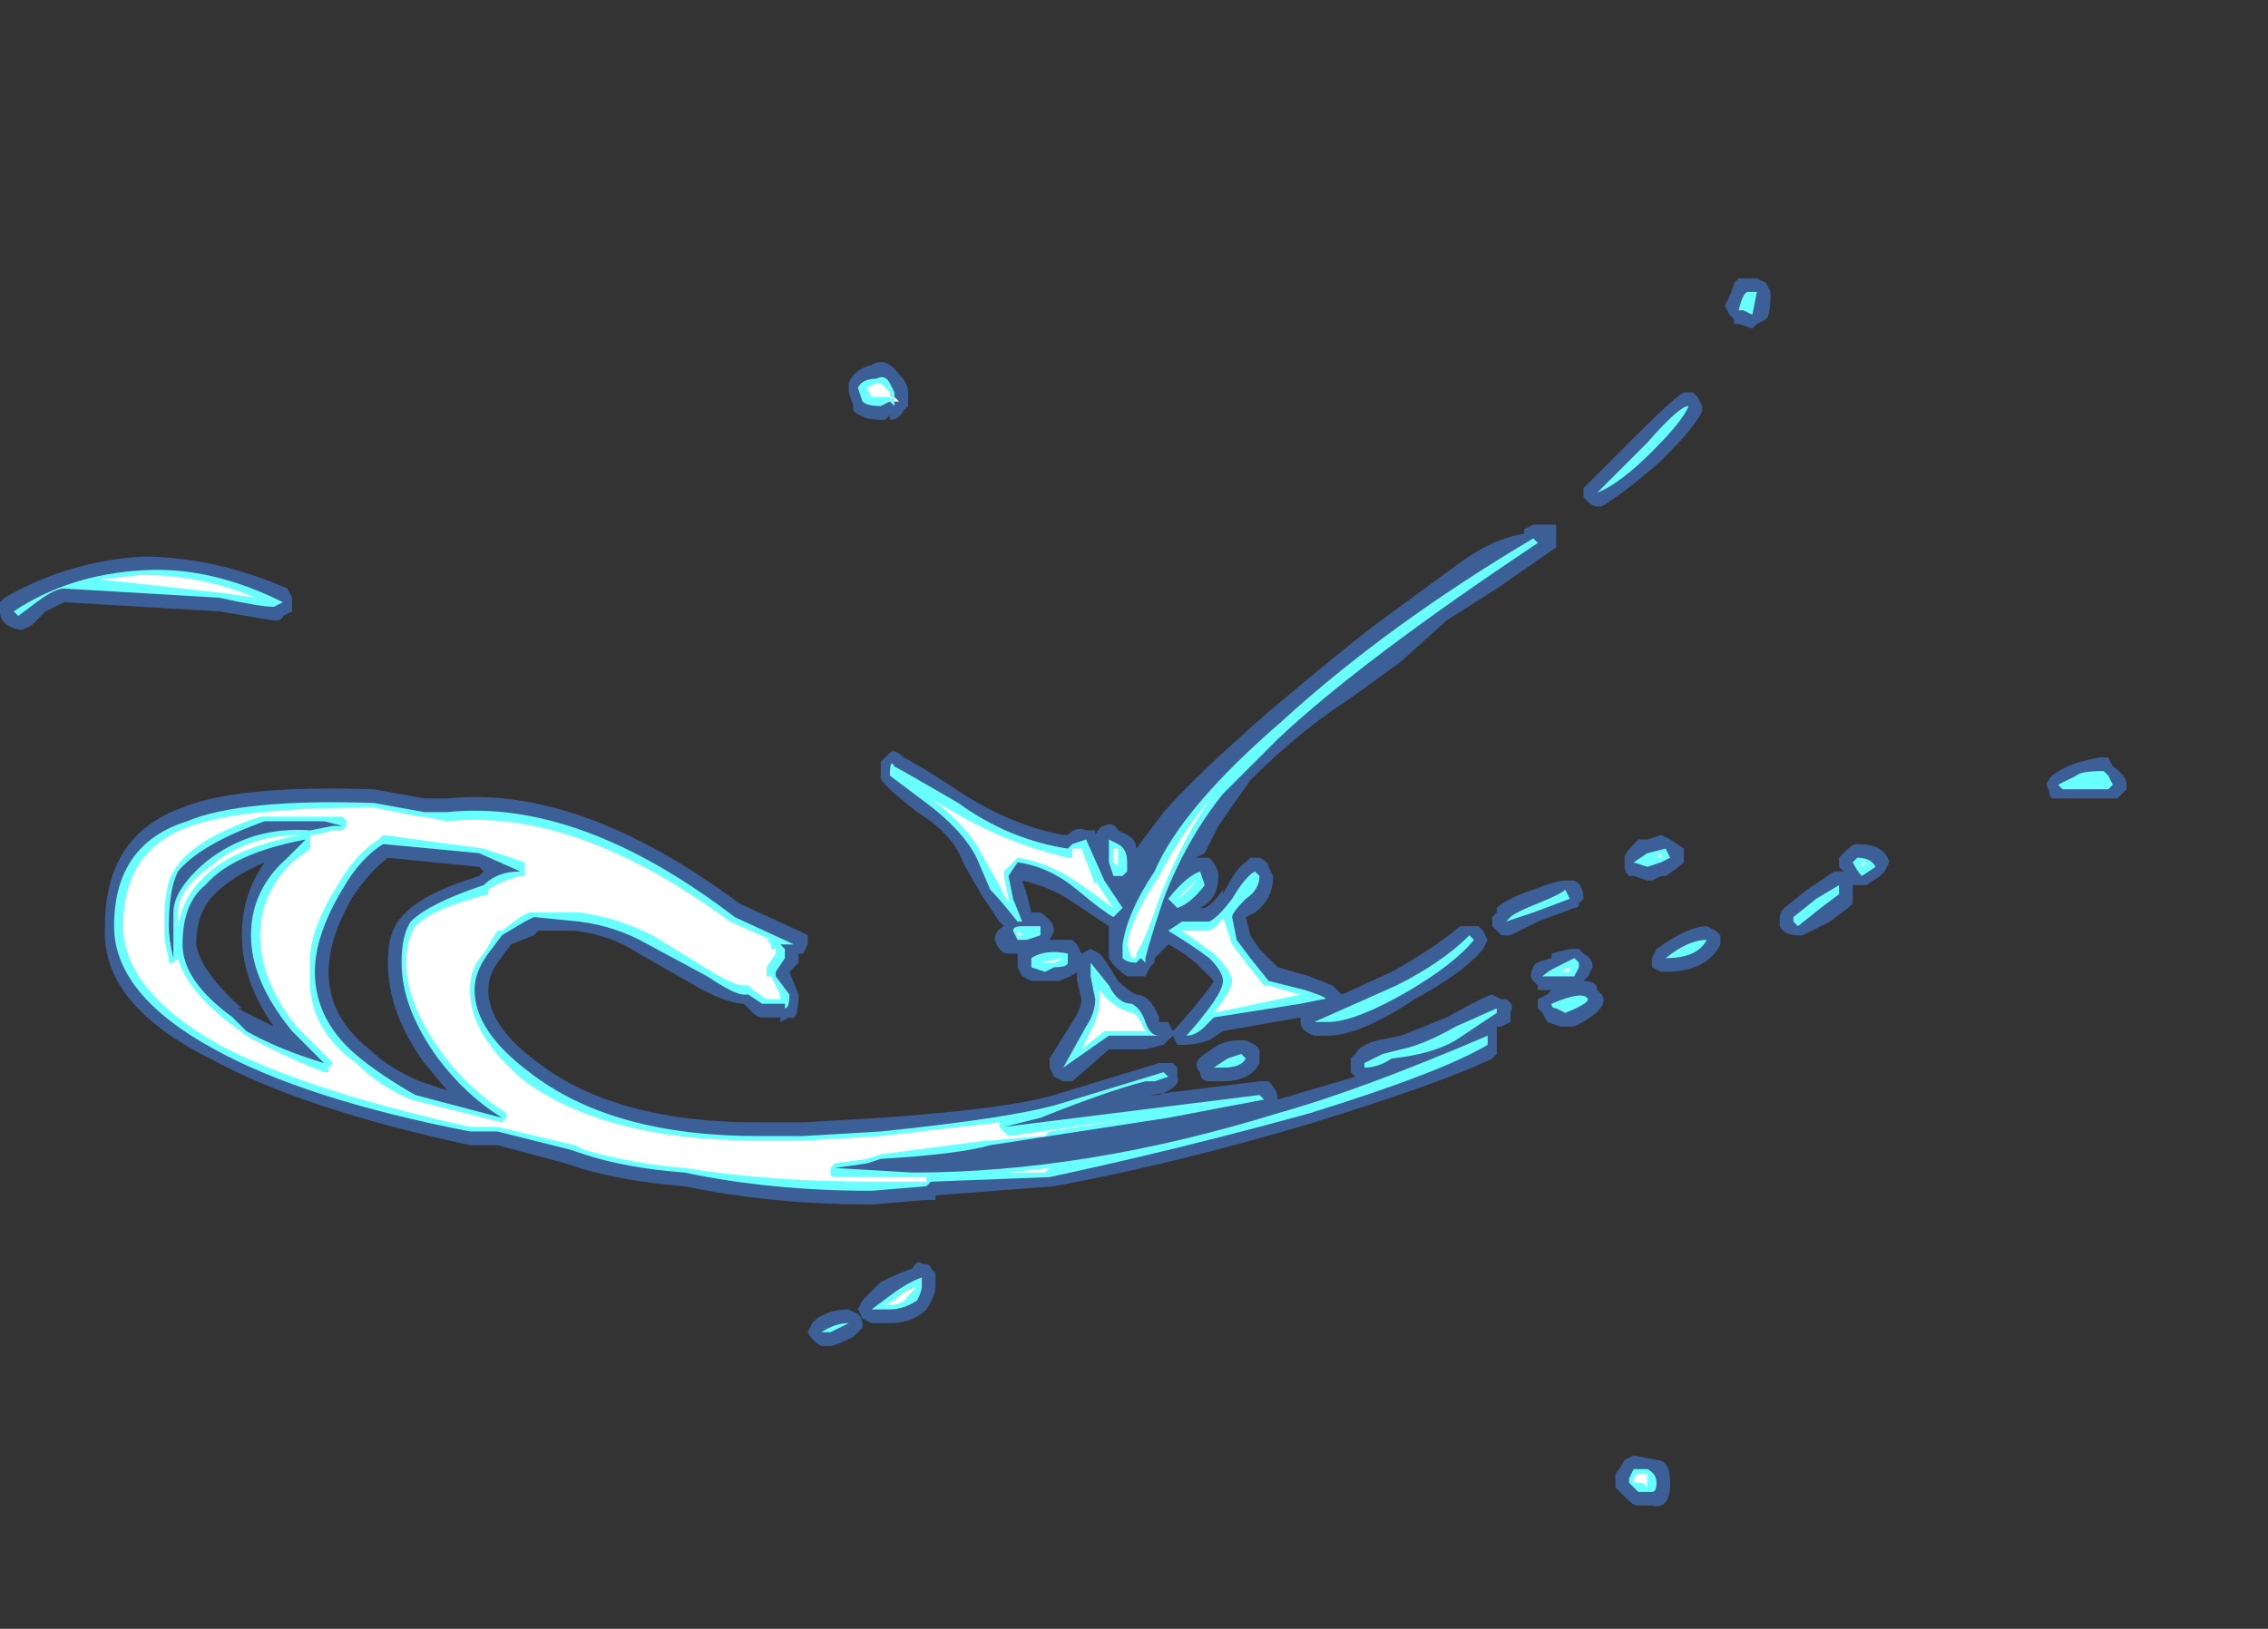 <?xml version="1.0" encoding="UTF-8" standalone="no"?>
<svg xmlns:ffdec="https://www.free-decompiler.com/flash" xmlns:xlink="http://www.w3.org/1999/xlink" ffdec:objectType="frame" height="124.95px" width="173.95px" xmlns="http://www.w3.org/2000/svg">
  <rect width="100%" height="100%" fill="#333333" stroke="none"/>
  <g transform="matrix(1.0, 0.0, 0.0, 1.0, 95.9, 129.15)">
    <use ffdec:characterId="27" height="13.45" transform="matrix(7.0, 0.0, 0.0, 7.0, -95.9, -107.8)" width="23.3" xlink:href="#shape0"/>
  </g>
  <defs>
    <g id="shape0" transform="matrix(1.0, 0.0, 0.0, 1.0, 13.7, 15.4)">
      <path d="M-3.5 -4.55 L-3.45 -4.5 -3.45 -4.35 Q-3.45 -4.25 -3.55 -4.1 -3.7 -3.95 -3.95 -3.95 L-4.15 -3.95 -4.25 -4.0 -4.3 -4.1 -4.25 -4.2 -4.05 -4.4 Q-3.85 -4.5 -3.7 -4.55 -3.65 -4.65 -3.6 -4.6 -3.5 -4.6 -3.5 -4.55 M-4.7 -3.7 Q-4.8 -3.75 -4.85 -3.85 L-4.8 -3.95 -4.75 -4.0 Q-4.6 -4.1 -4.4 -4.1 L-4.3 -4.05 Q-4.25 -4.0 -4.25 -3.95 L-4.25 -3.9 -4.35 -3.8 Q-4.55 -3.7 -4.6 -3.7 L-4.7 -3.7 M-9.45 -7.9 Q-9.45 -8.25 -9.3 -8.4 -9.1 -8.65 -8.45 -8.85 L-8.4 -8.9 -8.45 -8.95 -9.45 -9.05 Q-9.65 -8.9 -9.85 -8.6 -10.1 -8.15 -10.1 -7.8 -10.1 -7.3 -9.65 -6.95 -9.45 -6.75 -9.1 -6.6 L-8.8 -6.5 -9.05 -6.8 Q-9.45 -7.35 -9.45 -7.9 M-10.9 -7.3 L-10.7 -7.2 Q-11.05 -7.7 -11.05 -8.2 -11.05 -8.65 -10.8 -9.0 -11.15 -8.85 -11.35 -8.65 -11.55 -8.45 -11.55 -8.1 -11.5 -7.8 -11.05 -7.4 L-11.1 -7.4 -10.9 -7.3 M-2.0 -8.6 Q-2.25 -8.75 -2.5 -8.8 L-2.45 -8.65 -2.4 -8.45 -2.3 -8.45 Q-2.15 -8.35 -2.15 -8.25 L-2.2 -8.15 -1.95 -8.15 -1.9 -8.1 -1.85 -8.0 -1.75 -8.05 -1.65 -8.0 Q-1.6 -7.95 -1.45 -7.7 -1.35 -7.6 -1.25 -7.55 -1.1 -7.55 -1.0 -7.3 L-1.0 -7.25 -0.9 -7.25 -0.85 -7.15 -0.8 -7.2 Q-0.45 -7.6 -0.4 -7.7 L-0.55 -7.85 Q-0.7 -8.0 -0.9 -8.1 L-1.05 -7.95 -1.05 -7.9 -1.1 -7.85 -1.15 -7.75 -1.35 -7.75 Q-1.5 -7.85 -1.55 -7.95 L-1.55 -8.3 -2.0 -8.6 M-13.65 -11.9 Q-12.95 -12.3 -12.15 -12.35 -11.35 -12.35 -10.55 -12.0 L-10.5 -11.9 -10.5 -11.75 -10.6 -11.7 Q-10.6 -11.65 -10.7 -11.65 L-11.3 -11.75 -13.0 -11.85 -13.2 -11.75 -13.35 -11.6 -13.45 -11.55 -13.5 -11.55 Q-13.7 -11.6 -13.7 -11.75 L-13.7 -11.85 -13.65 -11.9 M-4.4 -14.25 Q-4.35 -14.4 -4.15 -14.45 -4.0 -14.55 -3.85 -14.35 -3.75 -14.25 -3.75 -14.15 L-3.75 -14.0 -3.8 -13.95 Q-3.85 -13.85 -3.95 -13.85 L-3.95 -13.9 -4.0 -13.85 -4.05 -13.85 Q-4.25 -13.85 -4.35 -13.95 L-4.35 -14.0 -4.4 -14.15 -4.4 -14.25 M4.4 -1.95 L4.25 -1.95 Q4.2 -1.95 4.15 -2.0 L4.0 -2.15 4.0 -2.3 Q4.05 -2.35 4.1 -2.45 L4.2 -2.5 4.45 -2.45 Q4.6 -2.45 4.6 -2.2 4.6 -1.9 4.4 -1.95 M0.05 -7.0 L0.1 -6.95 0.1 -6.8 Q0.0 -6.6 -0.3 -6.6 L-0.45 -6.6 Q-0.55 -6.6 -0.55 -6.7 -0.65 -6.8 -0.5 -6.9 L-0.35 -7.0 Q-0.25 -7.05 -0.1 -7.05 L-0.05 -7.05 0.05 -7.0 M5.1 -8.25 L5.15 -8.2 5.15 -8.1 Q5.0 -7.8 4.55 -7.8 L4.5 -7.8 4.4 -7.85 4.4 -7.95 4.45 -8.05 Q4.8 -8.3 5.0 -8.3 L5.1 -8.25 M3.3 -8.0 L3.5 -8.05 3.6 -8.05 3.65 -8.0 Q3.75 -7.95 3.75 -7.85 L3.7 -7.75 3.65 -7.7 Q3.8 -7.7 3.8 -7.6 L3.85 -7.55 Q3.95 -7.4 3.55 -7.2 L3.4 -7.2 3.25 -7.25 3.2 -7.35 3.15 -7.4 3.15 -7.5 3.25 -7.55 3.3 -7.6 Q3.2 -7.6 3.15 -7.6 L3.15 -7.65 3.1 -7.7 Q3.05 -7.75 3.1 -7.85 3.1 -7.9 3.3 -7.95 L3.3 -8.0 M4.75 -9.05 L4.75 -9.0 Q4.7 -8.95 4.55 -8.85 L4.5 -8.85 4.4 -8.8 4.35 -8.8 4.2 -8.85 4.15 -8.85 Q4.1 -8.9 4.1 -8.95 L4.1 -9.05 Q4.1 -9.1 4.25 -9.25 L4.35 -9.25 4.5 -9.3 4.6 -9.25 4.75 -9.15 4.75 -9.05 M1.65 -7.1 L2.15 -7.3 Q2.6 -7.55 2.65 -7.55 L2.75 -7.5 2.8 -7.5 Q2.9 -7.45 2.85 -7.35 L2.85 -7.25 2.75 -7.2 2.7 -7.2 2.7 -6.9 2.65 -6.85 Q2.15 -6.6 0.7 -6.15 -0.8 -5.7 -2.15 -5.45 L-3.45 -5.35 -3.45 -5.3 -3.55 -5.3 -4.15 -5.25 Q-5.25 -5.25 -6.2 -5.45 -6.85 -5.5 -7.35 -5.65 L-7.5 -5.7 -8.25 -5.9 -8.55 -5.9 Q-10.4 -6.3 -11.4 -6.85 -12.6 -7.45 -12.55 -8.3 -12.55 -9.3 -11.7 -9.6 -11.1 -9.85 -9.6 -9.8 L-9.05 -9.7 -8.8 -9.7 Q-7.35 -9.85 -5.6 -8.55 L-4.95 -8.25 -4.85 -8.2 -4.85 -8.1 -4.9 -8.0 -4.95 -8.0 Q-4.95 -7.95 -4.95 -7.9 L-5.05 -7.8 -4.95 -7.55 Q-4.95 -7.25 -5.05 -7.3 L-5.15 -7.25 -5.15 -7.3 -5.35 -7.3 Q-5.4 -7.3 -5.45 -7.35 L-5.55 -7.45 Q-5.7 -7.45 -6.0 -7.6 L-6.7 -8.0 Q-7.0 -8.2 -7.4 -8.25 L-7.8 -8.25 -7.85 -8.2 -8.1 -8.1 -8.25 -7.9 Q-8.35 -7.75 -8.35 -7.6 -8.35 -7.2 -7.8 -6.8 -6.95 -6.15 -5.4 -6.15 L-4.9 -6.15 -4.05 -6.2 Q-2.65 -6.3 -2.15 -6.45 L-1.0 -6.8 -0.85 -6.8 -0.8 -6.75 -0.8 -6.65 Q-0.75 -6.55 -1.0 -6.45 L-1.1 -6.45 0.1 -6.6 0.2 -6.6 Q0.3 -6.5 0.3 -6.4 L1.15 -6.65 1.1 -6.7 1.1 -6.85 1.15 -6.9 Q1.2 -7.0 1.4 -7.05 L1.65 -7.1 M2.7 -8.45 L2.7 -8.5 Q2.8 -8.6 3.1 -8.7 3.35 -8.8 3.45 -8.8 L3.55 -8.8 Q3.65 -8.75 3.65 -8.6 L3.6 -8.55 Q3.6 -8.5 3.55 -8.5 L3.15 -8.35 2.85 -8.2 Q2.8 -8.2 2.75 -8.2 2.7 -8.25 2.65 -8.3 L2.65 -8.4 2.7 -8.45 M3.0 -12.6 L3.0 -12.65 3.1 -12.7 3.35 -12.7 3.35 -12.45 2.7 -12.0 2.15 -11.65 1.65 -11.2 1.1 -10.8 Q0.55 -10.45 0.0 -9.9 L-0.35 -9.4 -0.5 -9.1 -0.6 -9.05 -0.45 -9.05 Q-0.35 -8.95 -0.35 -8.85 -0.35 -8.6 -0.55 -8.5 L-0.5 -8.5 Q-0.4 -8.55 -0.3 -8.7 L-0.3 -8.65 Q-0.15 -8.95 -0.05 -9.0 L0.0 -9.05 0.1 -9.05 Q0.2 -9.0 0.2 -8.95 L0.25 -8.85 Q0.25 -8.6 0.05 -8.45 L-0.05 -8.4 0.0 -8.2 0.1 -8.05 0.3 -7.85 0.65 -7.75 0.9 -7.65 1.0 -7.55 1.55 -7.8 Q2.0 -8.05 2.3 -8.3 L2.5 -8.3 2.55 -8.25 2.6 -8.15 2.55 -8.05 Q2.35 -7.8 1.8 -7.5 1.2 -7.1 0.85 -7.1 L0.7 -7.1 Q0.55 -7.15 0.55 -7.25 L0.55 -7.3 -0.3 -7.15 -0.45 -7.05 Q-0.6 -7.0 -0.7 -7.0 -0.75 -7.0 -0.8 -7.0 L-0.85 -7.1 -0.95 -7.0 -1.15 -6.95 -1.55 -6.95 -1.95 -6.6 Q-2.0 -6.6 -2.05 -6.6 L-2.15 -6.65 -2.2 -6.75 -2.2 -6.85 -1.95 -7.25 Q-1.85 -7.4 -1.85 -7.5 L-1.9 -7.7 -1.9 -7.8 Q-1.95 -7.75 -2.1 -7.7 L-2.4 -7.7 -2.5 -7.75 -2.55 -7.85 -2.55 -8.0 -2.65 -8.0 Q-2.75 -8.0 -2.8 -8.15 -2.8 -8.25 -2.7 -8.3 L-2.75 -8.35 -2.95 -8.65 -3.15 -9.0 Q-3.25 -9.3 -3.65 -9.55 -4.1 -9.9 -4.05 -9.95 L-4.05 -10.1 -3.95 -10.2 Q-3.9 -10.25 -3.8 -10.15 -3.6 -10.05 -3.15 -9.75 -2.6 -9.4 -2.05 -9.3 L-2.0 -9.3 Q-1.9 -9.4 -1.8 -9.35 L-1.7 -9.35 -1.7 -9.3 Q-1.65 -9.4 -1.6 -9.4 -1.5 -9.45 -1.45 -9.35 L-1.35 -9.3 Q-1.25 -9.25 -1.25 -9.15 L-0.95 -9.55 Q-0.6 -9.95 0.2 -10.65 1.15 -11.45 1.5 -11.7 L2.25 -12.25 Q2.65 -12.55 3.0 -12.6 M9.6 -9.8 L9.5 -9.7 8.8 -9.7 Q8.75 -9.7 8.75 -9.8 8.7 -9.85 8.75 -9.9 8.75 -9.95 8.95 -10.05 9.05 -10.1 9.3 -10.15 L9.4 -10.15 9.45 -10.05 9.45 -10.05 Q9.6 -9.95 9.6 -9.85 L9.6 -9.8 M6.45 -8.95 Q6.45 -9.0 6.45 -9.05 L6.55 -9.15 Q6.6 -9.2 6.65 -9.2 6.95 -9.2 7.0 -9.0 L6.95 -8.9 6.9 -8.85 6.75 -8.75 6.7 -8.75 Q6.65 -8.75 6.6 -8.75 L6.6 -8.55 6.55 -8.5 6.35 -8.35 6.05 -8.2 6.0 -8.2 Q5.85 -8.2 5.8 -8.3 L5.8 -8.4 Q5.8 -8.45 5.85 -8.5 L6.1 -8.7 6.4 -8.9 6.5 -8.9 6.45 -8.95 M4.75 -14.15 L4.85 -14.15 4.9 -14.1 4.95 -14.0 4.95 -13.95 Q4.9 -13.8 4.5 -13.4 4.1 -13.05 3.85 -12.9 L3.8 -12.9 Q3.75 -12.9 3.7 -12.95 L3.65 -13.0 Q3.65 -13.05 3.65 -13.1 L4.25 -13.7 Q4.65 -14.1 4.75 -14.15 M5.55 -15.4 L5.65 -15.35 5.7 -15.25 Q5.7 -15.0 5.65 -14.95 L5.55 -14.9 5.5 -14.85 5.35 -14.9 5.3 -14.9 5.3 -14.95 5.25 -15.0 5.2 -15.1 Q5.3 -15.3 5.3 -15.35 L5.35 -15.4 5.55 -15.4" fill="#437edb" fill-opacity="0.6" fill-rule="evenodd" stroke="none"/>
      <path d="M-4.15 -4.1 L-3.95 -4.25 Q-3.75 -4.4 -3.6 -4.45 L-3.6 -4.35 Q-3.6 -4.3 -3.65 -4.2 -3.8 -4.1 -3.95 -4.1 L-4.15 -4.1 M-4.6 -3.85 L-4.7 -3.85 Q-4.55 -3.95 -4.4 -3.95 L-4.6 -3.85 M-0.05 -6.85 Q-0.1 -6.75 -0.3 -6.75 L-0.4 -6.75 -0.25 -6.85 -0.1 -6.9 -0.05 -6.85 M-9.3 -7.9 Q-9.3 -8.2 -9.2 -8.35 -9.0 -8.55 -8.4 -8.75 -8.25 -8.9 -8.0 -8.9 L-8.45 -9.1 -9.5 -9.2 Q-9.75 -9.05 -9.95 -8.7 -10.25 -8.2 -10.25 -7.8 -10.25 -7.25 -9.75 -6.85 -9.5 -6.65 -9.15 -6.45 L-8.2 -6.2 Q-8.6 -6.45 -8.9 -6.85 -9.3 -7.4 -9.3 -7.9 M-10.55 -9.05 L-10.35 -9.25 Q-11.15 -9.1 -11.45 -8.75 -11.7 -8.55 -11.7 -8.1 -11.7 -7.7 -11.15 -7.3 L-11.0 -7.15 Q-10.65 -6.95 -10.15 -6.8 L-10.5 -7.15 Q-10.95 -7.7 -10.95 -8.2 -10.95 -8.7 -10.55 -9.05 M-1.8 -7.2 Q-1.7 -7.35 -1.7 -7.5 L-1.75 -7.75 -1.75 -7.9 -1.55 -7.65 Q-1.45 -7.45 -1.3 -7.45 -1.2 -7.4 -1.15 -7.25 -1.1 -7.1 -1.0 -7.1 L-1.55 -7.1 -2.05 -6.75 -1.8 -7.2 M-2.4 -7.85 L-2.4 -7.95 Q-2.25 -8.05 -2.0 -8.0 L-2.0 -7.9 Q-2.0 -7.85 -2.15 -7.85 L-2.25 -7.8 -2.4 -7.85 M-2.55 -8.15 L-2.6 -8.25 Q-2.6 -8.3 -2.5 -8.3 L-2.3 -8.3 -2.3 -8.2 -2.45 -8.15 -2.55 -8.15 M-1.35 -9.0 L-1.35 -8.9 -1.4 -8.85 -1.5 -8.85 -1.55 -9.0 -1.55 -9.15 Q-1.55 -9.35 -1.55 -9.25 L-1.45 -9.2 Q-1.35 -9.15 -1.35 -9.0 M-0.55 -8.9 L-0.5 -8.75 Q-0.65 -8.55 -0.8 -8.5 L-0.9 -8.6 Q-0.7 -8.85 -0.55 -8.9 M-3.0 -9.05 Q-3.15 -9.35 -3.55 -9.65 L-3.95 -9.95 Q-3.95 -10.15 -3.9 -10.05 -3.8 -10.0 -3.2 -9.65 -2.65 -9.25 -2.0 -9.15 L-1.95 -9.2 -1.8 -9.25 -1.6 -8.8 -1.4 -8.5 -1.5 -8.4 Q-1.6 -8.45 -1.9 -8.7 -2.2 -8.95 -2.55 -9.0 L-2.65 -8.85 -2.6 -8.6 -2.5 -8.35 -2.55 -8.35 Q-2.75 -8.6 -2.85 -8.7 L-3.0 -9.05 M-11.75 -8.9 Q-11.85 -8.7 -11.85 -8.3 -11.85 -8.15 -11.8 -7.95 L-11.8 -8.45 Q-11.8 -8.7 -11.45 -9.0 -10.95 -9.4 -10.3 -9.35 L-10.05 -9.4 -9.95 -9.4 -10.15 -9.45 -10.8 -9.45 Q-11.5 -9.2 -11.75 -8.9 M-13.55 -11.75 Q-12.95 -12.15 -12.15 -12.2 -11.4 -12.25 -10.6 -11.85 L-10.7 -11.8 Q-10.85 -11.8 -11.3 -11.9 L-13.0 -12.0 Q-13.1 -12.0 -13.3 -11.85 L-13.5 -11.7 -13.55 -11.75 M-4.3 -14.2 Q-4.25 -14.3 -4.1 -14.3 -4.0 -14.35 -3.95 -14.25 L-3.9 -14.15 -3.9 -14.0 -3.95 -14.05 -4.05 -14.0 Q-4.2 -14.0 -4.25 -14.05 L-4.3 -14.2 M4.15 -2.2 L4.15 -2.25 4.2 -2.35 4.35 -2.35 Q4.45 -2.3 4.45 -2.2 4.45 -2.1 4.4 -2.1 L4.25 -2.1 4.15 -2.2 M0.1 -6.45 L0.15 -6.4 -0.9 -6.2 -2.85 -5.9 Q-3.2 -5.8 -4.05 -5.75 L-4.2 -5.7 -4.55 -5.65 -3.7 -5.6 Q-1.8 -5.6 0.3 -6.25 1.2 -6.5 2.6 -7.1 L2.6 -7.0 Q2.1 -6.7 0.65 -6.25 -0.8 -5.85 -2.2 -5.55 L-3.5 -5.5 -3.55 -5.45 -4.15 -5.4 Q-5.25 -5.4 -6.2 -5.6 -6.85 -5.65 -7.3 -5.8 L-7.45 -5.85 -8.25 -6.05 -8.55 -6.05 Q-10.35 -6.4 -11.35 -6.95 -12.45 -7.55 -12.45 -8.3 -12.45 -9.2 -11.65 -9.45 -11.05 -9.7 -9.6 -9.65 L-9.05 -9.55 -8.8 -9.55 Q-7.35 -9.7 -5.65 -8.4 L-5.0 -8.1 -5.15 -8.1 -5.1 -8.05 -5.1 -7.95 -5.2 -7.8 -5.2 -7.75 -5.05 -7.55 Q-5.05 -7.4 -5.1 -7.4 L-5.1 -7.45 -5.35 -7.45 -5.5 -7.55 -5.55 -7.55 Q-5.65 -7.55 -5.95 -7.75 L-6.6 -8.1 Q-6.95 -8.3 -7.35 -8.35 L-7.85 -8.4 -7.95 -8.35 -8.2 -8.2 -8.35 -8.0 Q-8.5 -7.8 -8.5 -7.6 -8.5 -7.15 -7.9 -6.7 -7.0 -6.0 -5.4 -6.0 L-4.9 -6.0 -4.05 -6.05 Q-2.6 -6.2 -2.1 -6.35 L-0.95 -6.7 -0.9 -6.65 -1.05 -6.6 -1.15 -6.6 Q-1.55 -6.5 -2.3 -6.2 L-2.7 -6.1 0.1 -6.45 M5.0 -8.15 Q4.9 -7.95 4.55 -7.95 4.8 -8.15 5.0 -8.15 M3.35 -7.4 Q3.3 -7.4 3.3 -7.45 3.65 -7.6 3.7 -7.5 3.7 -7.45 3.45 -7.35 L3.35 -7.4 M3.55 -7.75 L3.2 -7.75 Q3.25 -7.8 3.35 -7.85 3.45 -7.9 3.55 -7.95 L3.6 -7.9 3.6 -7.85 3.55 -7.75 M4.6 -9.05 L4.5 -9.0 4.35 -8.95 4.2 -9.0 4.35 -9.1 4.55 -9.15 4.6 -9.05 M2.8 -8.35 L2.85 -8.4 Q2.9 -8.45 3.15 -8.55 3.4 -8.65 3.45 -8.7 L3.5 -8.6 3.1 -8.45 2.8 -8.35 M2.7 -7.4 L2.7 -7.35 2.25 -7.05 Q2.0 -6.9 1.55 -6.85 1.4 -6.75 1.25 -6.75 L1.25 -6.8 1.45 -6.9 1.65 -6.95 Q1.9 -7.0 2.25 -7.2 L2.7 -7.4 M0.85 -7.25 L0.7 -7.25 1.6 -7.65 Q2.1 -7.9 2.4 -8.2 L2.45 -8.15 Q2.25 -7.9 1.75 -7.6 1.15 -7.25 0.85 -7.25 M0.05 -8.9 L0.1 -8.85 Q0.1 -8.7 -0.05 -8.6 -0.2 -8.45 -0.2 -8.4 L-0.15 -8.15 0.0 -7.95 0.2 -7.7 0.6 -7.6 Q0.9 -7.5 0.8 -7.5 L0.55 -7.45 -0.4 -7.3 -0.5 -7.2 Q-0.6 -7.1 -0.7 -7.1 -0.3 -7.55 -0.3 -7.7 -0.3 -7.8 -0.45 -7.95 -0.65 -8.1 -0.9 -8.25 L-0.75 -8.35 -0.45 -8.35 Q-0.35 -8.4 -0.2 -8.6 -0.05 -8.85 0.05 -8.9 M3.8 -13.05 L4.35 -13.6 Q4.7 -14.0 4.8 -14.0 4.75 -13.85 4.4 -13.5 4.05 -13.15 3.8 -13.05 M3.1 -12.55 L3.15 -12.5 Q1.2 -11.2 0.3 -10.35 L-0.3 -9.75 Q-0.7 -9.25 -0.95 -8.6 -1.1 -8.15 -1.15 -7.95 L-1.15 -7.9 -1.2 -7.95 -1.25 -7.9 Q-1.35 -7.9 -1.4 -7.95 L-1.4 -8.1 Q-1.35 -8.45 -1.05 -8.9 -0.75 -9.6 0.35 -10.55 1.5 -11.6 3.1 -12.55 M9.05 -9.95 Q9.1 -10.0 9.35 -10.0 L9.4 -9.95 9.45 -9.85 9.4 -9.8 8.9 -9.8 8.85 -9.85 9.05 -9.95 M6.2 -8.6 L6.45 -8.75 6.45 -8.65 6.25 -8.5 6.0 -8.3 5.95 -8.35 5.95 -8.4 6.2 -8.6 M6.85 -8.95 L6.7 -8.85 Q6.65 -8.9 6.6 -9.0 L6.65 -9.05 Q6.8 -9.05 6.85 -8.95 M5.45 -15.25 L5.55 -15.25 5.5 -15.0 5.4 -15.05 5.35 -15.05 Q5.4 -15.25 5.45 -15.25" fill="#69ffff" fill-rule="evenodd" stroke="none"/>
      <path d="M5.45 -15.1 L5.45 -15.1 M6.75 -9.0 L6.7 -8.95 6.7 -9.0 6.75 -9.0 M9.3 -9.9 L9.3 -9.9 M0.55 -7.55 L-0.4 -7.35 Q-0.2 -7.6 -0.2 -7.7 -0.2 -7.8 -0.4 -8.0 L-0.75 -8.25 -0.45 -8.25 Q-0.35 -8.3 -0.3 -8.4 L-0.2 -8.1 -0.05 -7.9 0.15 -7.65 0.2 -7.65 0.55 -7.55 M4.45 -9.05 L4.45 -9.05 4.5 -9.1 4.5 -9.05 4.45 -9.05 M3.45 -7.4 L3.45 -7.4 M3.5 -7.8 L3.4 -7.8 3.5 -7.85 3.5 -7.8 M4.2 -2.2 L4.2 -2.25 4.25 -2.3 4.35 -2.3 4.35 -2.15 4.3 -2.2 4.2 -2.2 M-4.0 -14.2 L-3.95 -14.15 -3.95 -14.1 -3.9 -14.1 -3.85 -14.05 -3.9 -14.05 -3.9 -14.1 Q-4.0 -14.05 -3.95 -14.05 L-3.95 -14.1 -4.15 -14.1 -4.2 -14.2 -4.1 -14.25 -4.05 -14.25 -4.0 -14.2 M-12.15 -12.15 Q-11.5 -12.15 -10.9 -11.9 L-11.25 -11.95 -12.6 -12.1 -12.15 -12.15 M-11.75 -7.95 Q-11.65 -7.6 -11.2 -7.25 L-11.0 -7.1 Q-10.65 -6.9 -10.15 -6.7 L-10.1 -6.7 -10.1 -6.75 -10.05 -6.8 -10.45 -7.2 Q-10.85 -7.7 -10.85 -8.2 -10.85 -8.65 -10.5 -9.0 L-10.3 -9.15 -10.3 -9.3 -10.25 -9.3 -10.05 -9.35 -9.95 -9.35 -9.9 -9.4 -9.9 -9.45 -9.95 -9.5 -10.85 -9.5 Q-11.6 -9.25 -11.8 -8.9 -11.9 -8.75 -11.9 -8.3 -11.9 -8.1 -11.85 -7.95 L-11.85 -7.9 -11.8 -7.9 -11.75 -7.95 M-11.75 -8.45 Q-11.75 -8.7 -11.4 -8.95 -11.0 -9.3 -10.4 -9.3 -11.2 -9.15 -11.5 -8.8 -11.7 -8.6 -11.75 -8.3 L-11.75 -8.45 M-11.6 -9.4 Q-11.05 -9.6 -9.6 -9.6 L-9.1 -9.5 -9.05 -9.5 -8.8 -9.45 Q-7.4 -9.6 -5.7 -8.35 L-5.25 -8.15 -5.3 -8.15 -5.25 -8.1 -5.25 -8.05 -5.2 -8.05 -5.2 -8.0 -5.3 -7.85 -5.3 -7.75 -5.25 -7.75 -5.15 -7.55 -5.15 -7.5 -5.3 -7.5 -5.45 -7.6 -5.5 -7.65 -5.55 -7.65 Q-5.65 -7.65 -5.9 -7.8 L-6.55 -8.2 Q-6.95 -8.4 -7.35 -8.45 L-7.9 -8.45 -8.0 -8.4 -8.2 -8.25 -8.25 -8.25 -8.4 -8.0 Q-8.55 -7.85 -8.55 -7.6 -8.55 -7.1 -7.95 -6.6 -7.05 -5.95 -5.4 -5.95 L-4.9 -5.95 -4.05 -6.0 -2.75 -6.15 -2.75 -6.1 -2.65 -6.0 -1.25 -6.2 -2.2 -6.05 -2.25 -6.0 -2.3 -6.0 -2.85 -5.95 -2.9 -5.95 -4.05 -5.8 -4.2 -5.75 -4.55 -5.7 -4.6 -5.65 -4.6 -5.6 Q-4.6 -5.55 -4.55 -5.55 L-3.55 -5.55 -3.55 -5.5 -4.15 -5.5 Q-5.25 -5.5 -6.2 -5.65 -6.8 -5.7 -7.3 -5.85 L-7.4 -5.9 -8.25 -6.1 -8.55 -6.1 Q-10.35 -6.5 -11.3 -7.0 -12.35 -7.6 -12.35 -8.3 -12.35 -9.15 -11.6 -9.4 M-3.5 -9.7 L-3.25 -9.55 Q-2.65 -9.2 -2.0 -9.05 L-1.95 -9.05 -1.95 -9.15 -1.85 -9.15 -1.7 -8.75 -1.7 -8.8 -1.5 -8.5 -1.85 -8.75 Q-2.2 -9.0 -2.55 -9.05 L-2.7 -8.9 -2.7 -8.85 -2.65 -8.6 -2.65 -8.55 -2.75 -8.75 -2.95 -9.1 Q-3.1 -9.4 -3.5 -9.7 M-1.45 -8.9 L-1.45 -8.9 -1.45 -8.95 -1.5 -9.0 -1.5 -9.15 -1.45 -9.15 Q-1.45 -9.1 -1.45 -9.0 L-1.45 -8.9 M-1.0 -8.85 Q-0.8 -9.25 -0.4 -9.75 -0.75 -9.25 -1.0 -8.6 -1.15 -8.15 -1.25 -8.0 L-1.25 -7.95 -1.3 -7.95 -1.35 -8.1 Q-1.3 -8.4 -1.0 -8.85 M-2.45 -8.2 L-2.55 -8.2 -2.55 -8.25 -2.5 -8.2 -2.45 -8.2 M-2.3 -7.9 L-2.05 -7.95 -2.15 -7.9 -2.3 -7.9 M-1.65 -7.65 L-1.65 -7.6 Q-1.5 -7.4 -1.3 -7.35 -1.25 -7.35 -1.2 -7.25 L-1.15 -7.15 -1.6 -7.15 -1.85 -6.95 -1.75 -7.15 Q-1.65 -7.35 -1.65 -7.5 L-1.65 -7.65 M-0.55 -8.8 L-0.6 -8.8 Q-0.7 -8.65 -0.8 -8.6 L-0.6 -8.8 -0.55 -8.8 M-9.55 -9.25 Q-9.8 -9.1 -10.0 -8.75 -10.35 -8.2 -10.3 -7.8 -10.35 -7.2 -9.8 -6.8 -9.55 -6.55 -9.2 -6.4 L-8.2 -6.15 -8.15 -6.2 -8.15 -6.25 Q-8.55 -6.5 -8.85 -6.9 -9.25 -7.45 -9.25 -7.9 -9.25 -8.15 -9.15 -8.3 -8.95 -8.5 -8.35 -8.65 L-8.35 -8.7 Q-8.2 -8.8 -8.0 -8.85 L-7.95 -8.85 -7.95 -9.0 -8.4 -9.15 -9.5 -9.3 -9.55 -9.25 M-2.25 -5.6 L-2.65 -5.6 -2.2 -5.65 -2.25 -5.6 M-3.65 -4.35 L-3.75 -4.25 Q-3.8 -4.15 -3.95 -4.15 L-4.0 -4.15 -3.9 -4.2 Q-3.8 -4.3 -3.65 -4.35" fill="#ffffff" fill-rule="evenodd" stroke="none"/>
    </g>
  </defs>
</svg>
